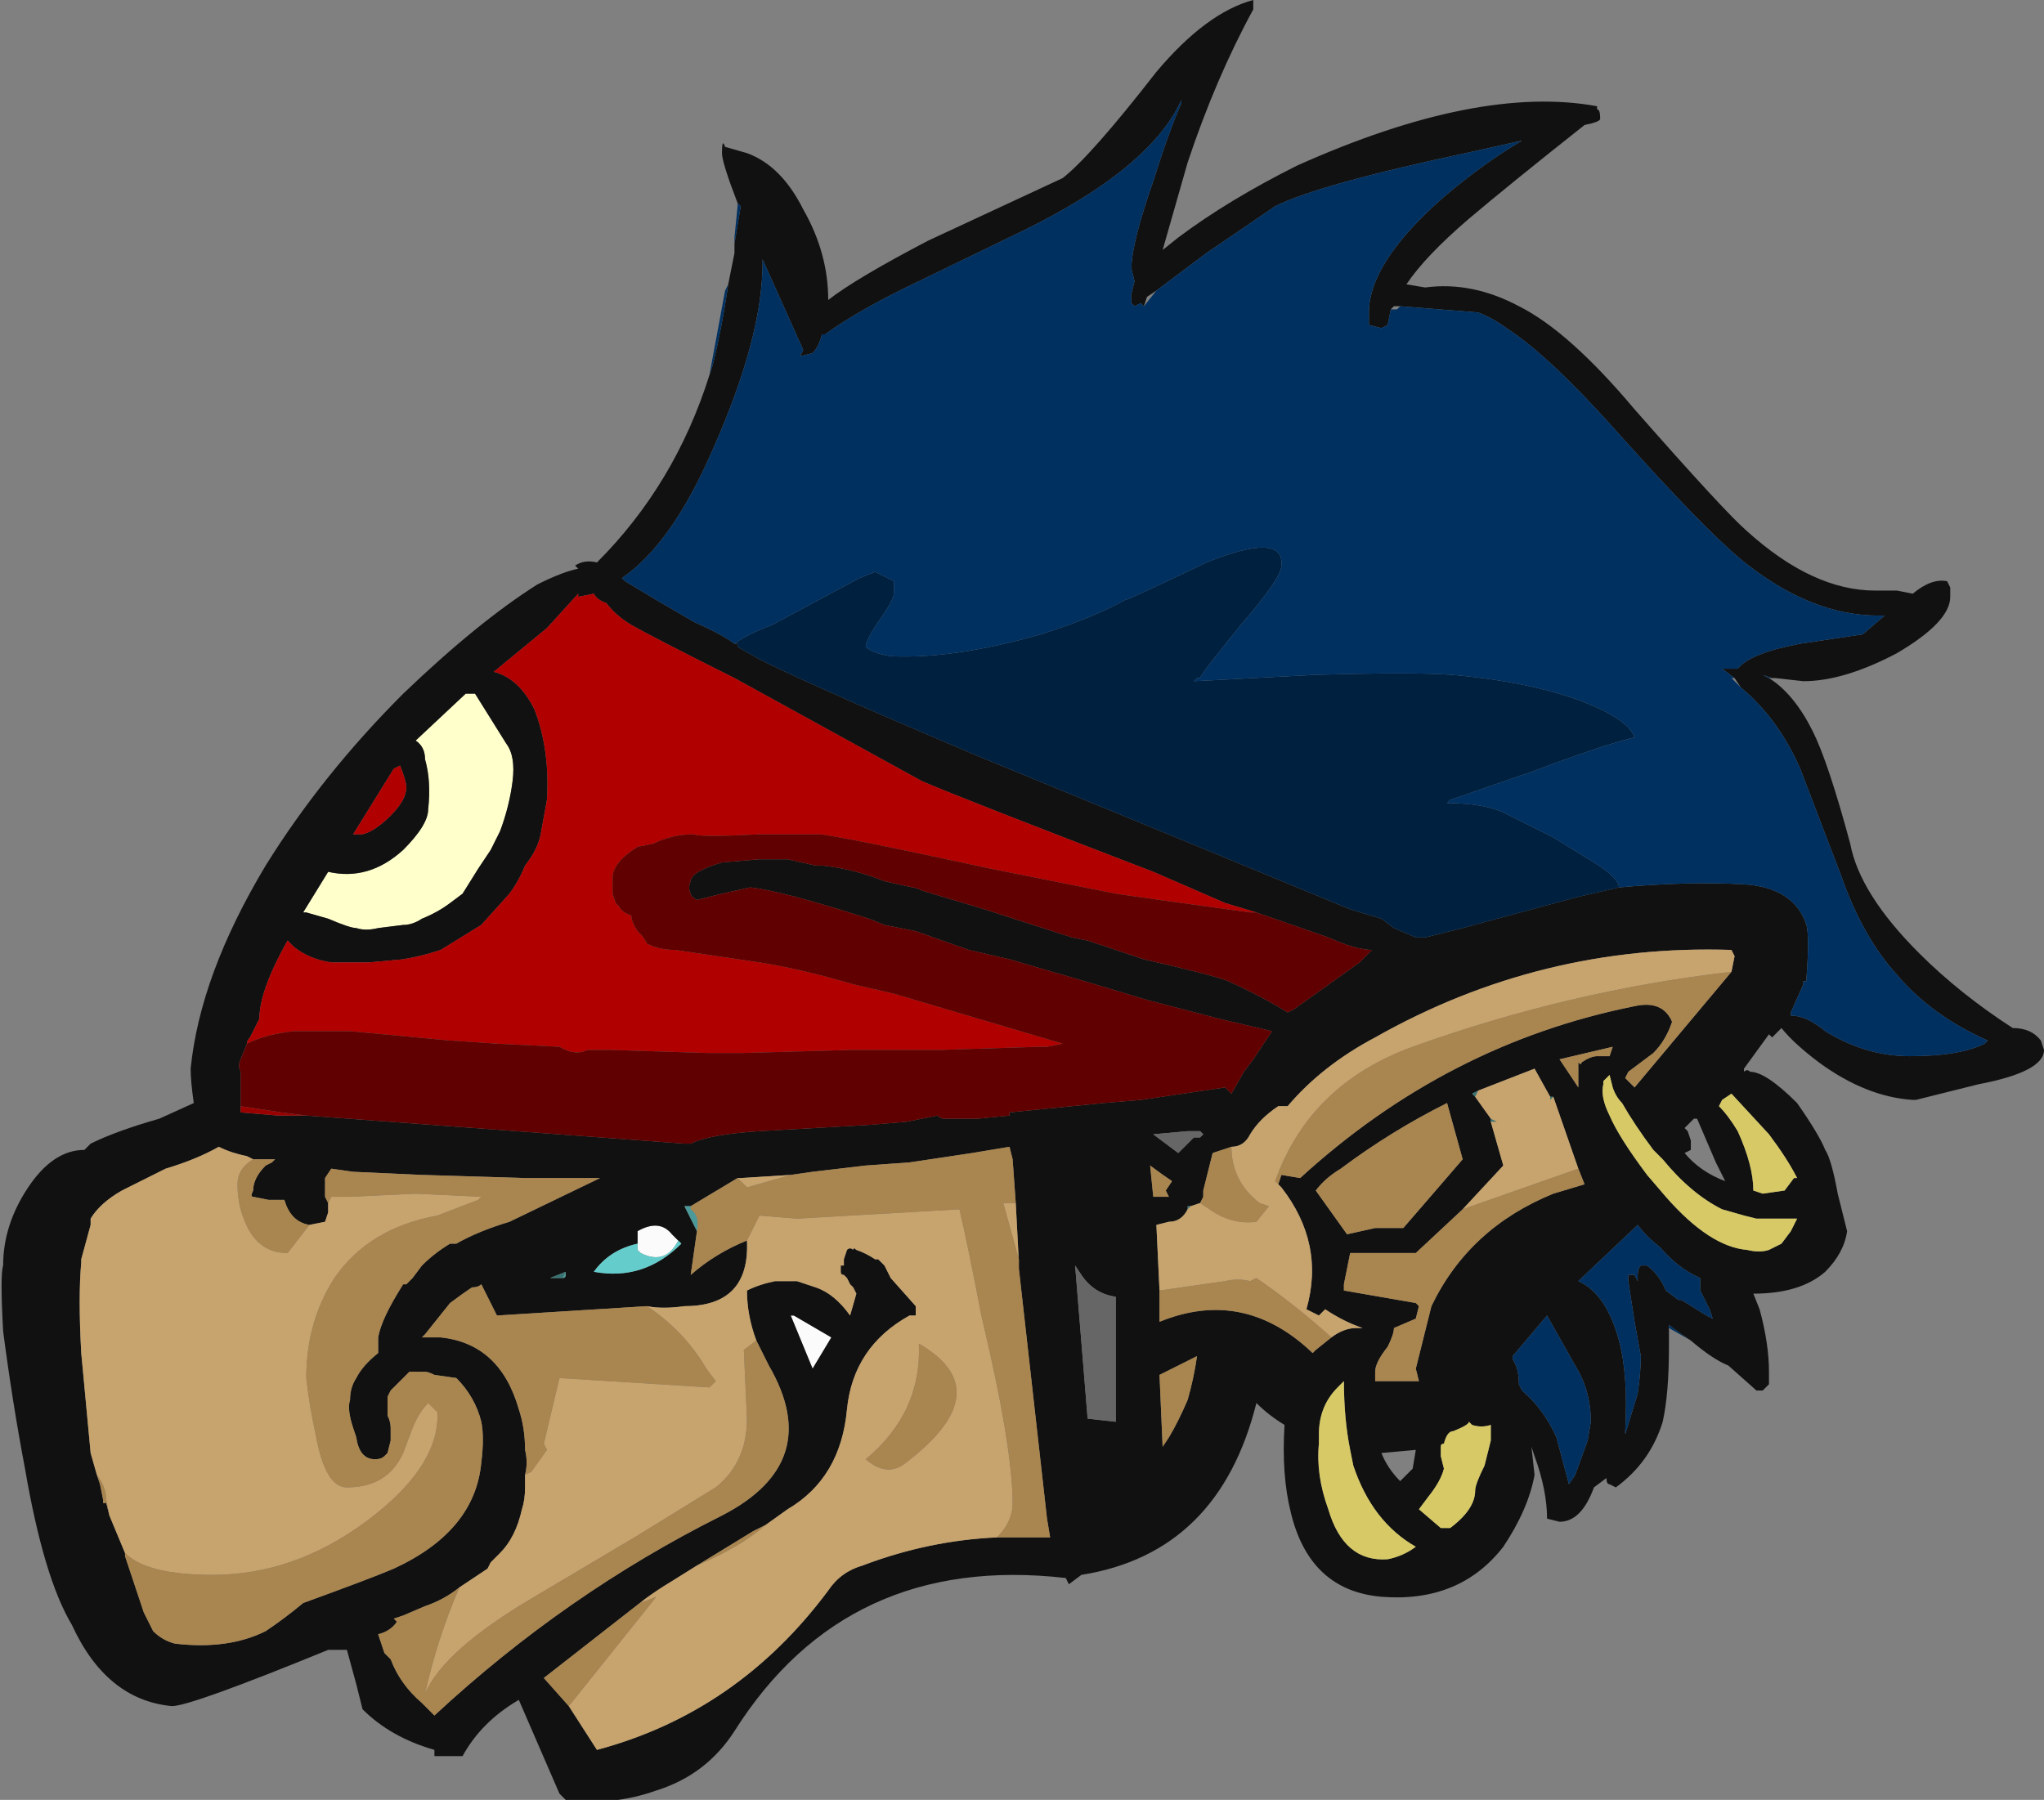 <?xml version="1.0" encoding="UTF-8" standalone="no"?>
<svg xmlns:ffdec="https://www.free-decompiler.com/flash" xmlns:xlink="http://www.w3.org/1999/xlink" ffdec:objectType="shape" height="28.8px" width="32.7px" xmlns="http://www.w3.org/2000/svg">
  <rect width="100%" height="100%" fill="#808080" stroke="none"/>
  <g transform="matrix(1.0, 0.0, 0.0, 1.0, 3.65, 30.15)">
    <path d="M6.55 -10.25 L6.55 -10.45 Q6.9 -10.65 7.1 -10.4 L7.2 -10.3 Q7.0 -9.9 6.6 -10.1 L6.55 -10.15 6.55 -10.25 M9.0 -9.1 L9.05 -9.1 9.65 -8.75 9.35 -8.25 9.0 -9.1" fill="#fbfbfb" fill-rule="evenodd" stroke="none"/>
    <path d="M3.15 -18.0 Q3.15 -18.2 3.0 -18.3 L3.8 -19.05 3.95 -19.05 4.45 -18.25 Q4.6 -18.05 4.55 -17.65 4.5 -17.25 4.35 -16.85 L4.2 -16.55 4.0 -16.25 3.75 -15.85 3.55 -15.7 Q3.35 -15.55 3.1 -15.45 2.95 -15.35 2.8 -15.35 L2.4 -15.3 Q2.2 -15.25 2.05 -15.3 1.95 -15.3 1.6 -15.45 L1.25 -15.55 1.2 -15.55 1.6 -16.2 Q2.25 -16.05 2.8 -16.55 3.2 -16.95 3.2 -17.2 3.25 -17.65 3.15 -18.0" fill="#ffffcc" fill-rule="evenodd" stroke="none"/>
    <path d="M8.15 -26.9 Q7.9 -27.55 7.9 -27.7 7.9 -27.95 7.95 -27.8 L8.3 -27.7 Q8.85 -27.5 9.2 -26.8 9.6 -26.1 9.6 -25.35 10.05 -25.7 11.2 -26.3 L13.35 -27.3 Q13.8 -27.65 14.85 -29.0 15.65 -29.95 16.4 -30.15 L16.4 -30.0 Q15.8 -28.9 15.35 -27.55 L14.95 -26.15 15.2 -26.35 Q16.0 -26.95 17.1 -27.5 20.0 -28.8 21.9 -28.45 L21.9 -28.4 Q21.95 -28.4 21.95 -28.25 21.95 -28.2 21.7 -28.15 20.5 -27.2 19.85 -26.65 19.15 -26.05 18.85 -25.6 L19.15 -25.55 Q19.9 -25.65 20.65 -25.25 21.45 -24.85 22.5 -23.6 23.95 -21.95 24.3 -21.65 25.35 -20.7 26.35 -20.7 L26.7 -20.7 26.95 -20.65 Q27.25 -20.9 27.5 -20.85 L27.55 -20.75 27.55 -20.6 Q27.55 -20.2 26.7 -19.7 25.85 -19.25 25.2 -19.25 L24.75 -19.3 24.7 -19.3 24.55 -19.35 24.65 -19.3 Q25.05 -19.05 25.35 -18.45 25.6 -17.95 25.95 -16.65 26.1 -15.85 27.05 -14.9 27.7 -14.25 28.55 -13.7 28.85 -13.7 29.0 -13.5 L29.05 -13.35 Q29.05 -13.0 28.0 -12.8 L27.0 -12.55 26.95 -12.55 Q26.2 -12.6 25.45 -13.15 25.05 -13.45 24.85 -13.7 L24.7 -13.55 24.65 -13.6 24.25 -13.05 24.25 -13.0 Q24.3 -13.05 24.35 -13.0 24.6 -13.0 25.1 -12.5 25.45 -12.0 25.55 -11.75 25.65 -11.6 25.75 -11.05 L25.9 -10.45 Q25.85 -10.1 25.55 -9.8 25.15 -9.45 24.4 -9.45 L24.5 -9.2 Q24.65 -8.65 24.65 -8.2 24.65 -8.05 24.65 -8.0 L24.55 -7.9 24.45 -7.9 24.0 -8.3 Q23.75 -8.4 23.4 -8.7 L23.25 -8.8 23.05 -8.95 23.05 -8.9 23.05 -8.6 Q23.05 -7.85 22.95 -7.4 22.75 -6.75 22.2 -6.35 L22.1 -6.4 Q22.05 -6.4 22.05 -6.5 L21.85 -6.35 Q21.65 -5.8 21.3 -5.8 L21.1 -5.85 Q21.1 -6.3 20.9 -6.85 L20.85 -7.0 20.9 -6.55 Q20.8 -6.0 20.4 -5.4 19.7 -4.5 18.45 -4.6 17.3 -4.7 17.0 -5.95 16.85 -6.55 16.9 -7.35 16.65 -7.5 16.45 -7.7 15.85 -5.3 13.65 -4.95 L13.45 -4.8 13.4 -4.9 Q9.9 -5.3 8.1 -2.45 7.65 -1.75 6.85 -1.5 6.15 -1.25 5.4 -1.35 L5.3 -1.45 4.65 -2.95 Q4.05 -2.6 3.75 -2.05 L3.3 -2.05 3.3 -2.15 Q2.6 -2.35 2.15 -2.8 L2.05 -3.2 1.9 -3.75 1.6 -3.75 Q-0.6 -2.85 -0.9 -2.85 -1.95 -2.95 -2.5 -4.15 -2.95 -4.9 -3.25 -6.65 -3.45 -7.7 -3.6 -8.85 -3.65 -9.75 -3.6 -9.9 -3.6 -10.55 -3.2 -11.15 -2.8 -11.75 -2.3 -11.75 L-2.2 -11.85 Q-1.8 -12.05 -1.1 -12.25 L-0.55 -12.5 Q-0.6 -12.85 -0.6 -13.05 -0.45 -14.55 0.6 -16.3 1.5 -17.75 2.8 -19.05 4.0 -20.2 4.95 -20.8 5.35 -21.0 5.6 -21.05 L5.55 -21.1 Q5.7 -21.2 5.9 -21.15 7.15 -22.4 7.7 -24.15 L7.75 -24.3 Q7.9 -24.9 8.0 -25.6 L8.1 -26.1 8.1 -26.25 8.2 -26.85 8.15 -26.9 M14.65 -25.25 L14.6 -25.3 14.5 -25.25 14.45 -25.3 14.45 -25.45 14.5 -25.65 14.45 -25.85 Q14.45 -26.25 14.8 -27.25 15.05 -28.05 15.25 -28.5 L15.25 -28.55 Q14.75 -27.45 12.7 -26.45 L11.05 -25.65 Q10.1 -25.2 9.55 -24.8 L9.5 -24.8 Q9.45 -24.6 9.35 -24.5 L9.15 -24.45 9.2 -24.55 8.55 -26.0 8.55 -25.95 Q8.55 -24.75 7.75 -22.95 7.1 -21.45 6.3 -20.9 L6.35 -20.85 6.85 -20.55 7.45 -20.2 Q7.9 -20.0 8.1 -19.85 L8.15 -19.85 8.15 -19.8 8.5 -19.6 Q9.0 -19.35 9.8 -19.0 10.0 -18.9 12.0 -18.05 L15.65 -16.55 17.95 -15.6 18.45 -15.45 18.65 -15.3 19.0 -15.15 19.15 -15.15 19.75 -15.3 20.3 -15.45 21.6 -15.8 22.25 -15.95 Q23.35 -16.05 24.25 -16.0 25.05 -15.95 25.25 -15.35 25.3 -15.15 25.25 -14.5 L25.25 -14.45 25.2 -14.45 25.2 -14.4 25.0 -13.95 25.0 -13.9 Q25.25 -13.9 25.55 -13.65 26.2 -13.25 26.9 -13.25 27.7 -13.25 28.1 -13.45 L28.15 -13.5 Q27.25 -13.9 26.7 -14.55 26.15 -15.15 25.8 -16.15 L25.15 -17.85 Q24.8 -18.65 24.2 -19.15 L24.1 -19.3 23.9 -19.45 24.15 -19.45 Q24.35 -19.7 25.15 -19.85 L26.15 -20.0 26.5 -20.3 26.4 -20.3 Q25.3 -20.3 24.2 -21.2 23.6 -21.7 22.3 -23.15 21.15 -24.45 20.45 -24.9 20.25 -25.05 20.0 -25.15 L18.75 -25.25 18.65 -25.25 18.6 -25.2 18.55 -24.95 18.45 -24.9 18.25 -24.95 Q18.25 -25.0 18.25 -25.15 18.25 -25.95 19.45 -27.0 20.1 -27.55 20.7 -27.9 L19.8 -27.7 Q17.45 -27.2 16.75 -26.85 L15.65 -26.1 14.85 -25.5 14.7 -25.4 14.65 -25.25 14.65 -25.25 M16.45 -15.55 L15.95 -15.7 14.8 -16.2 Q11.8 -17.35 11.1 -17.65 L8.1 -19.3 Q6.8 -19.95 6.45 -20.15 6.2 -20.3 6.05 -20.5 5.9 -20.55 5.85 -20.65 L5.6 -20.6 5.6 -20.65 5.1 -20.1 4.25 -19.4 Q4.65 -19.3 4.9 -18.8 5.15 -18.15 5.1 -17.35 L5.0 -16.8 Q4.95 -16.55 4.75 -16.3 4.65 -16.05 4.5 -15.85 L4.05 -15.35 3.4 -14.95 Q3.1 -14.85 2.8 -14.8 L2.25 -14.75 1.65 -14.75 Q1.3 -14.8 1.05 -15.0 L0.95 -15.1 Q0.5 -14.3 0.5 -13.85 L0.35 -13.55 Q0.3 -13.5 0.3 -13.45 L0.2 -13.2 Q0.15 -13.1 0.2 -13.0 L0.2 -12.45 0.2 -12.35 0.8 -12.3 1.25 -12.3 7.3 -11.85 7.4 -11.85 Q7.7 -12.0 8.5 -12.05 L10.25 -12.15 10.85 -12.2 11.35 -12.3 Q11.4 -12.25 11.45 -12.25 L12.0 -12.25 12.5 -12.3 12.5 -12.35 14.0 -12.5 14.6 -12.55 15.95 -12.75 16.05 -12.65 16.25 -13.0 16.4 -13.2 16.7 -13.65 15.85 -13.85 14.7 -14.15 13.7 -14.45 12.5 -14.8 11.85 -14.95 11.0 -15.25 10.5 -15.35 10.25 -15.45 Q8.85 -15.9 8.35 -15.95 L7.9 -15.85 7.5 -15.75 Q7.4 -15.8 7.4 -15.85 7.35 -15.95 7.4 -16.05 7.4 -16.2 7.9 -16.35 L8.5 -16.4 8.95 -16.4 9.4 -16.3 9.5 -16.3 Q10.0 -16.25 10.5 -16.05 L10.95 -15.95 Q11.0 -15.95 11.1 -15.9 L12.1 -15.6 13.5 -15.15 13.75 -15.1 14.65 -14.8 Q15.75 -14.55 16.0 -14.45 16.55 -14.2 16.95 -13.95 L17.05 -14.0 18.1 -14.75 18.3 -14.95 Q18.05 -14.95 17.6 -15.15 L16.45 -15.55 M3.15 -18.0 Q3.25 -17.65 3.2 -17.2 3.2 -16.95 2.8 -16.55 2.25 -16.05 1.6 -16.2 L1.2 -15.55 1.25 -15.55 1.6 -15.45 Q1.95 -15.3 2.05 -15.3 2.2 -15.25 2.4 -15.3 L2.8 -15.35 Q2.95 -15.35 3.1 -15.45 3.35 -15.55 3.55 -15.7 L3.75 -15.85 4.0 -16.25 4.2 -16.55 4.35 -16.85 Q4.5 -17.25 4.55 -17.65 4.6 -18.05 4.45 -18.25 L3.95 -19.05 3.8 -19.05 3.0 -18.3 Q3.15 -18.2 3.15 -18.0 M2.65 -17.85 L2.0 -16.8 2.15 -16.8 Q2.35 -16.85 2.6 -17.1 2.85 -17.35 2.85 -17.55 2.85 -17.65 2.75 -17.9 L2.65 -17.85 M12.6 -10.9 L12.55 -11.6 12.5 -11.8 11.9 -11.7 10.9 -11.55 10.2 -11.5 9.35 -11.4 9.0 -11.35 8.2 -11.3 8.15 -11.3 7.4 -10.85 7.3 -10.85 7.5 -10.45 7.4 -9.75 Q7.8 -10.1 8.3 -10.3 8.35 -9.25 7.3 -9.25 6.95 -9.2 6.7 -9.25 L4.3 -9.1 4.05 -9.6 Q4.0 -9.55 3.9 -9.55 3.75 -9.45 3.55 -9.3 L3.15 -8.8 3.1 -8.75 3.4 -8.75 Q4.35 -8.65 4.65 -7.6 4.75 -7.3 4.75 -6.95 4.8 -6.75 4.75 -6.55 L4.75 -6.35 Q4.75 -6.15 4.7 -6.0 4.6 -5.55 4.35 -5.3 L4.2 -5.15 4.15 -5.05 3.7 -4.75 Q3.45 -4.55 3.15 -4.45 L2.8 -4.3 2.65 -4.25 2.7 -4.2 Q2.6 -4.05 2.4 -4.0 L2.5 -3.7 2.6 -3.6 Q2.75 -3.2 3.1 -2.9 L3.3 -2.7 Q5.4 -4.65 7.9 -5.9 9.55 -6.75 8.65 -8.3 L8.45 -8.7 Q8.3 -9.1 8.3 -9.5 8.5 -9.6 8.75 -9.65 L9.1 -9.65 Q9.25 -9.6 9.4 -9.55 9.7 -9.45 9.95 -9.1 L10.05 -9.45 10.0 -9.55 9.95 -9.6 9.9 -9.7 9.85 -9.75 Q9.8 -9.75 9.8 -9.8 L9.8 -9.9 9.85 -9.9 9.85 -10.0 9.9 -10.15 Q9.95 -10.2 10.0 -10.15 10.0 -10.2 10.05 -10.15 10.2 -10.1 10.35 -10.0 L10.4 -10.0 10.5 -9.9 10.6 -9.7 11.0 -9.25 11.0 -9.1 10.9 -9.1 Q10.0 -8.6 9.9 -7.6 9.8 -6.5 8.95 -6.0 L8.6 -5.75 8.4 -5.65 7.5 -5.1 7.1 -4.85 Q6.85 -4.7 6.65 -4.55 L5.05 -3.3 5.45 -2.85 5.9 -2.15 Q8.15 -2.75 9.6 -4.7 9.8 -5.0 10.15 -5.1 11.2 -5.5 12.3 -5.55 L13.15 -5.55 13.1 -5.85 12.65 -9.85 12.65 -9.95 12.6 -10.9 M6.55 -10.25 Q6.1 -10.15 5.85 -9.8 6.65 -9.65 7.25 -10.25 L7.2 -10.3 7.1 -10.4 Q6.9 -10.65 6.55 -10.45 L6.55 -10.25 M9.0 -9.1 L9.35 -8.25 9.65 -8.75 9.05 -9.1 9.0 -9.1 M-1.65 -5.3 L-1.65 -5.25 -1.35 -4.35 -1.2 -4.05 Q-1.05 -3.9 -0.85 -3.85 0.0 -3.75 0.6 -4.05 0.9 -4.25 1.2 -4.5 2.3 -4.9 2.65 -5.05 3.95 -5.65 4.05 -6.75 4.1 -7.15 4.05 -7.4 3.95 -7.8 3.65 -8.1 L3.3 -8.15 Q3.2 -8.2 3.15 -8.2 L2.9 -8.2 Q2.8 -8.1 2.65 -7.95 L2.6 -7.9 2.55 -7.8 2.55 -7.5 Q2.6 -7.4 2.6 -7.3 L2.6 -7.1 2.55 -6.9 2.5 -6.85 Q2.45 -6.8 2.35 -6.8 2.1 -6.8 2.05 -7.15 L2.0 -7.3 Q1.9 -7.6 1.95 -7.75 1.95 -7.95 2.05 -8.1 2.15 -8.3 2.4 -8.5 L2.4 -8.75 Q2.45 -9.05 2.8 -9.6 L2.85 -9.6 2.95 -9.7 3.1 -9.9 Q3.3 -10.1 3.55 -10.25 L3.65 -10.25 Q4.0 -10.45 4.5 -10.6 L5.95 -11.3 4.75 -11.3 3.1 -11.35 2.0 -11.4 1.65 -11.45 1.55 -11.3 1.55 -11.0 1.6 -10.9 1.6 -10.75 1.55 -10.6 1.3 -10.55 Q1.0 -10.6 0.9 -10.95 L0.65 -10.95 0.4 -11.0 Q0.35 -11.0 0.4 -11.1 0.4 -11.3 0.6 -11.5 L0.7 -11.55 0.75 -11.6 0.4 -11.6 0.3 -11.65 Q0.05 -11.7 -0.15 -11.8 -0.5 -11.6 -1.0 -11.45 L-1.7 -11.1 Q-2.05 -10.9 -2.2 -10.65 L-2.2 -10.55 -2.35 -10.0 -2.35 -9.95 Q-2.4 -9.4 -2.35 -8.5 L-2.2 -6.9 -2.1 -6.55 -2.05 -6.4 -2.0 -6.15 -2.0 -6.1 -1.95 -6.1 -1.9 -5.9 -1.65 -5.3 M5.35 -9.7 Q5.4 -9.7 5.4 -9.75 L5.4 -9.8 5.15 -9.7 5.35 -9.7 M16.8 -11.2 L16.85 -11.35 17.15 -11.3 Q19.5 -13.45 22.5 -14.05 22.95 -14.15 23.1 -13.8 23.0 -13.5 22.8 -13.3 L22.4 -13.0 22.35 -12.9 22.5 -12.75 24.05 -14.6 24.1 -14.85 24.05 -14.95 Q21.0 -15.05 18.35 -13.55 17.5 -13.1 16.95 -12.45 L16.8 -12.45 Q16.5 -12.25 16.35 -12.0 16.25 -11.8 16.05 -11.8 L15.75 -11.7 15.6 -11.1 15.6 -11.0 15.55 -10.9 15.4 -10.85 15.35 -10.85 15.35 -10.8 Q15.25 -10.6 15.05 -10.6 L14.85 -10.55 14.9 -9.5 14.9 -9.0 Q16.25 -9.55 17.35 -8.5 L17.4 -8.55 17.65 -8.75 Q17.85 -8.9 18.05 -8.9 L18.15 -8.9 Q17.85 -9.0 17.55 -9.2 L17.45 -9.1 17.25 -9.2 Q17.55 -10.25 16.85 -11.15 L16.8 -11.2 M22.1 -13.25 L22.15 -13.4 21.3 -13.2 21.6 -12.75 21.6 -13.15 Q21.65 -13.1 21.65 -13.15 21.8 -13.25 21.9 -13.25 L22.1 -13.25 M22.1 -12.95 L22.0 -12.85 22.0 -12.8 Q21.95 -12.6 22.1 -12.3 22.25 -11.95 22.7 -11.35 L23.0 -11.0 Q23.7 -10.2 24.3 -10.15 24.5 -10.1 24.65 -10.15 24.75 -10.2 24.85 -10.25 L25.0 -10.45 Q25.05 -10.55 25.1 -10.65 L24.45 -10.65 24.25 -10.7 23.9 -10.8 Q23.4 -11.05 22.95 -11.6 L22.8 -11.75 Q22.5 -12.15 22.3 -12.5 22.2 -12.6 22.15 -12.75 L22.1 -12.95 M21.15 -12.6 L20.9 -13.05 20.0 -12.7 19.9 -12.65 19.95 -12.6 20.2 -12.25 20.2 -12.2 20.4 -11.5 19.75 -10.8 19.0 -10.1 17.95 -10.1 17.85 -9.6 17.85 -9.5 19.0 -9.3 19.05 -9.25 19.0 -9.05 18.65 -8.9 Q18.65 -8.8 18.55 -8.6 18.35 -8.35 18.35 -8.2 L18.35 -8.05 19.05 -8.05 19.0 -8.25 19.25 -9.25 Q19.85 -10.5 21.2 -11.05 L21.7 -11.2 21.6 -11.45 21.2 -12.6 21.15 -12.6 M23.1 -11.95 L23.1 -11.95 M17.8 -11.45 Q17.55 -11.3 17.4 -11.1 L17.9 -10.4 18.35 -10.5 18.8 -10.5 19.75 -11.6 19.5 -12.5 Q18.6 -12.05 17.8 -11.45 M17.45 -7.2 L17.45 -7.05 Q17.4 -6.55 17.6 -6.0 17.85 -5.15 18.55 -5.2 18.8 -5.25 19.0 -5.4 18.3 -5.8 18.0 -6.7 L17.95 -6.95 Q17.85 -7.45 17.85 -8.05 L17.85 -8.05 17.75 -7.95 Q17.45 -7.65 17.45 -7.2 M20.2 -7.35 Q20.05 -7.3 19.9 -7.35 L19.85 -7.4 Q19.85 -7.35 19.6 -7.25 19.5 -7.25 19.45 -7.05 19.4 -7.05 19.4 -7.0 L19.4 -6.85 19.45 -6.65 Q19.4 -6.45 19.2 -6.2 L19.05 -6.0 19.4 -5.7 19.55 -5.7 Q19.95 -6.0 19.95 -6.3 19.95 -6.4 20.1 -6.7 L20.2 -7.1 20.2 -7.35 M22.6 -9.9 L22.7 -9.9 Q22.9 -9.75 23.0 -9.5 L23.2 -9.35 23.25 -9.35 23.65 -9.1 23.75 -9.05 23.7 -9.2 23.55 -9.5 23.55 -9.7 Q23.2 -9.85 22.9 -10.2 22.7 -10.35 22.55 -10.55 L21.6 -9.65 Q22.05 -9.45 22.25 -8.7 22.4 -8.15 22.35 -7.25 L22.35 -7.2 22.55 -7.85 Q22.6 -8.2 22.6 -8.45 L22.5 -9.0 22.4 -9.65 22.4 -9.75 22.5 -9.75 22.55 -9.65 22.55 -9.75 Q22.55 -9.85 22.6 -9.9 M21.1 -9.1 L20.55 -8.45 20.55 -8.4 Q20.65 -8.25 20.65 -8.0 L20.7 -7.9 Q21.05 -7.6 21.25 -7.15 L21.45 -6.4 21.55 -6.55 21.75 -7.1 21.8 -7.4 Q21.8 -7.9 21.55 -8.3 L21.1 -9.1 M15.55 -12.05 L15.35 -12.05 14.8 -12.0 15.2 -11.7 15.45 -11.95 15.55 -11.95 15.6 -12.0 15.55 -12.05 M15.0 -11.1 L15.1 -11.25 Q14.95 -11.35 14.75 -11.5 L14.8 -11.0 15.05 -11.0 15.0 -11.1 M13.55 -9.9 L13.75 -7.45 14.2 -7.4 14.2 -9.4 Q13.85 -9.45 13.65 -9.75 L13.55 -9.9 M15.35 -7.75 Q15.45 -8.1 15.5 -8.45 L14.9 -8.15 14.95 -7.0 15.05 -7.15 Q15.2 -7.4 15.35 -7.75 M19.0 -6.95 L18.45 -6.9 Q18.55 -6.65 18.75 -6.45 L18.95 -6.65 19.0 -6.95 M23.9 -12.55 L23.85 -12.45 Q24.0 -12.3 24.15 -12.05 24.4 -11.5 24.4 -11.1 L24.55 -11.05 24.9 -11.1 25.05 -11.3 25.1 -11.3 Q24.95 -11.6 24.65 -12.0 L24.05 -12.65 23.9 -12.55 M23.35 -12.05 L23.4 -11.9 23.4 -11.75 23.3 -11.7 Q23.55 -11.4 23.95 -11.25 L23.8 -11.55 23.5 -12.25 23.45 -12.25 23.3 -12.1 23.35 -12.05" fill="#111111" fill-rule="evenodd" stroke="none"/>
    <path d="M0.2 -12.45 L0.85 -12.35 1.25 -12.3 0.8 -12.3 0.2 -12.35 0.2 -12.45" fill="#990000" fill-rule="evenodd" stroke="none"/>
    <path d="M7.4 -10.85 L7.4 -10.8 Q7.55 -10.7 7.5 -10.45 L7.3 -10.85 7.4 -10.85 M5.35 -9.7 L5.4 -9.8 5.4 -9.75 Q5.4 -9.7 5.35 -9.7" fill="#4c9999" fill-rule="evenodd" stroke="none"/>
    <path d="M5.4 -9.8 L5.35 -9.7 5.15 -9.7 5.4 -9.8 M15.35 -10.8 L15.35 -10.85 15.4 -10.85 15.35 -10.8 M21.2 -12.6 L21.15 -12.55 21.15 -12.6 21.2 -12.6 M20.0 -12.7 L19.95 -12.6 19.9 -12.65 20.0 -12.7 M20.2 -12.25 L20.3 -12.2 20.2 -12.2 20.2 -12.25" fill="#397373" fill-rule="evenodd" stroke="none"/>
    <path d="M7.2 -10.3 L7.25 -10.25 Q6.65 -9.65 5.85 -9.8 6.1 -10.15 6.55 -10.25 L6.55 -10.15 6.6 -10.1 Q7.0 -9.9 7.2 -10.3" fill="#65cccc" fill-rule="evenodd" stroke="none"/>
    <path d="M22.1 -12.95 L22.15 -12.75 Q22.2 -12.6 22.3 -12.5 22.5 -12.15 22.8 -11.75 L22.95 -11.6 Q23.4 -11.05 23.9 -10.8 L24.25 -10.7 24.45 -10.65 25.1 -10.65 Q25.05 -10.55 25.0 -10.45 L24.85 -10.25 Q24.75 -10.2 24.65 -10.15 24.5 -10.1 24.3 -10.15 23.7 -10.2 23.0 -11.0 L22.7 -11.35 Q22.25 -11.95 22.1 -12.3 21.95 -12.6 22.0 -12.8 L22.0 -12.85 22.1 -12.95 M20.2 -7.35 L20.2 -7.1 20.1 -6.7 Q19.95 -6.4 19.95 -6.3 19.95 -6.0 19.55 -5.7 L19.4 -5.7 19.05 -6.0 19.2 -6.2 Q19.4 -6.45 19.45 -6.65 L19.4 -6.85 19.4 -7.0 Q19.4 -7.05 19.45 -7.05 19.5 -7.25 19.6 -7.25 19.85 -7.35 19.85 -7.4 L19.9 -7.35 Q20.05 -7.3 20.2 -7.35 M17.45 -7.2 Q17.45 -7.65 17.75 -7.95 L17.85 -8.05 17.85 -8.05 Q17.85 -7.45 17.95 -6.95 L18.0 -6.7 Q18.3 -5.8 19.0 -5.4 18.8 -5.25 18.55 -5.2 17.85 -5.15 17.6 -6.0 17.4 -6.55 17.45 -7.05 L17.45 -7.2 M23.9 -12.55 L24.05 -12.65 24.65 -12.0 Q24.95 -11.6 25.1 -11.3 L25.05 -11.3 24.9 -11.1 24.55 -11.05 24.4 -11.1 Q24.4 -11.5 24.15 -12.05 24.0 -12.3 23.85 -12.45 L23.9 -12.55" fill="#d6c966" fill-rule="evenodd" stroke="none"/>
    <path d="M15.55 -12.05 L15.6 -12.0 15.55 -11.95 15.45 -11.95 15.2 -11.7 14.8 -12.0 15.35 -12.05 15.55 -12.05 M13.55 -9.9 L13.65 -9.75 Q13.85 -9.45 14.2 -9.4 L14.2 -7.4 13.75 -7.45 13.55 -9.9" fill="#666666" fill-rule="evenodd" stroke="none"/>
    <path d="M9.0 -11.35 L8.3 -11.15 8.15 -11.3 8.2 -11.3 9.0 -11.35 M8.3 -10.3 L8.5 -10.7 9.1 -10.65 11.7 -10.8 Q11.85 -10.15 12.05 -9.1 12.55 -7.0 12.55 -6.1 12.55 -5.8 12.3 -5.55 11.2 -5.5 10.15 -5.1 9.8 -5.0 9.6 -4.7 8.15 -2.75 5.9 -2.15 L5.45 -2.85 6.85 -4.6 6.6 -4.5 6.65 -4.55 Q6.85 -4.7 7.1 -4.85 L7.5 -5.1 Q8.2 -5.4 8.6 -5.75 L8.95 -6.0 Q9.8 -6.5 9.9 -7.6 10.0 -8.6 10.9 -9.1 L11.0 -9.1 11.0 -9.25 10.6 -9.7 10.5 -9.9 10.4 -10.0 10.35 -10.0 Q10.2 -10.1 10.05 -10.15 10.0 -10.2 10.0 -10.15 9.95 -10.2 9.9 -10.15 L9.85 -10.0 9.85 -9.9 9.8 -9.9 9.8 -9.8 Q9.8 -9.75 9.85 -9.75 L9.9 -9.7 9.95 -9.6 10.0 -9.55 10.05 -9.45 9.95 -9.1 Q9.7 -9.45 9.4 -9.55 9.25 -9.6 9.1 -9.65 L8.75 -9.65 Q8.5 -9.6 8.3 -9.5 8.3 -9.1 8.45 -8.7 L8.25 -8.55 8.3 -7.45 Q8.3 -6.75 7.8 -6.35 L6.5 -5.55 4.9 -4.6 Q3.45 -3.75 3.15 -3.05 3.35 -3.95 3.7 -4.75 L4.15 -5.05 4.2 -5.15 4.35 -5.3 Q4.6 -5.55 4.7 -6.0 4.75 -6.15 4.75 -6.35 L4.75 -6.55 4.85 -6.6 5.1 -6.95 5.05 -7.05 5.3 -8.1 7.7 -7.95 7.8 -8.05 7.65 -8.25 Q7.3 -8.85 6.7 -9.25 6.95 -9.2 7.3 -9.25 8.35 -9.25 8.3 -10.3 M12.65 -9.95 L12.65 -10.0 12.4 -10.9 12.6 -10.9 12.65 -9.95 M1.6 -10.9 L1.65 -11.0 1.95 -11.0 3.0 -11.05 4.05 -11.0 4.0 -10.95 3.35 -10.7 Q2.25 -10.5 1.7 -9.7 1.25 -9.0 1.25 -8.1 1.3 -7.65 1.4 -7.2 1.55 -6.35 1.9 -6.35 2.55 -6.35 2.8 -6.9 L2.95 -7.3 Q3.05 -7.55 3.2 -7.7 L3.35 -7.55 3.35 -7.5 Q3.35 -6.65 2.2 -5.8 1.05 -4.95 -0.25 -4.95 -1.3 -4.95 -1.65 -5.3 L-1.9 -5.9 -1.95 -6.15 Q-1.95 -6.35 -2.1 -6.55 L-2.2 -6.9 -2.35 -8.5 Q-2.4 -9.4 -2.35 -9.95 L-2.35 -10.0 -2.2 -10.55 -2.2 -10.65 Q-2.05 -10.9 -1.7 -11.1 L-1.0 -11.45 Q-0.5 -11.6 -0.15 -11.8 0.05 -11.7 0.3 -11.65 L0.4 -11.6 Q0.15 -11.45 0.15 -11.2 0.15 -10.9 0.25 -10.65 0.45 -10.1 0.95 -10.1 L1.3 -10.55 1.55 -10.6 1.6 -10.75 1.6 -10.9 M10.2 -6.8 Q10.55 -6.5 10.85 -6.75 12.35 -7.9 11.05 -8.65 11.1 -7.55 10.2 -6.8 M16.8 -11.2 L16.85 -11.15 Q17.55 -10.25 17.25 -9.2 L17.45 -9.1 17.55 -9.2 Q17.85 -9.0 18.15 -8.9 L18.05 -8.9 Q17.85 -8.9 17.65 -8.75 17.1 -9.25 16.45 -9.7 L16.35 -9.65 Q16.15 -9.7 15.95 -9.65 L14.9 -9.5 14.85 -10.55 15.05 -10.6 Q15.25 -10.6 15.35 -10.8 L15.4 -10.85 15.55 -10.9 15.7 -10.8 Q16.05 -10.55 16.45 -10.6 L16.65 -10.85 16.5 -10.9 Q16.05 -11.25 16.05 -11.8 16.25 -11.8 16.35 -12.0 16.5 -12.25 16.8 -12.45 L16.95 -12.45 Q17.5 -13.1 18.35 -13.55 21.0 -15.05 24.05 -14.95 L24.1 -14.85 24.05 -14.6 Q21.45 -14.3 18.95 -13.4 17.3 -12.8 16.75 -11.25 L16.8 -11.2 M21.15 -12.6 L21.15 -12.55 21.2 -12.6 21.6 -11.45 19.75 -10.8 20.4 -11.5 20.2 -12.2 20.3 -12.2 20.2 -12.25 19.95 -12.6 20.0 -12.7 20.9 -13.05 21.15 -12.6" fill="#c7a36d" fill-rule="evenodd" stroke="none"/>
    <path d="M9.0 -11.35 L9.35 -11.4 10.2 -11.5 10.9 -11.55 11.9 -11.7 12.5 -11.8 12.55 -11.6 12.6 -10.9 12.4 -10.9 12.65 -10.0 12.65 -9.95 12.65 -9.85 13.1 -5.85 13.15 -5.55 12.3 -5.55 Q12.55 -5.8 12.55 -6.1 12.55 -7.0 12.05 -9.1 11.85 -10.15 11.7 -10.8 L9.1 -10.65 8.5 -10.7 8.3 -10.3 Q7.8 -10.1 7.4 -9.75 L7.5 -10.45 Q7.55 -10.7 7.4 -10.8 L7.4 -10.85 8.15 -11.3 8.3 -11.15 9.0 -11.35 M6.7 -9.25 Q7.3 -8.85 7.65 -8.25 L7.8 -8.05 7.7 -7.95 5.3 -8.1 5.05 -7.05 5.1 -6.95 4.85 -6.6 4.75 -6.55 Q4.8 -6.75 4.75 -6.95 4.75 -7.3 4.65 -7.6 4.35 -8.65 3.4 -8.75 L3.1 -8.75 3.15 -8.8 3.55 -9.3 Q3.75 -9.45 3.9 -9.55 4.0 -9.55 4.05 -9.6 L4.3 -9.1 6.7 -9.25 M3.7 -4.75 Q3.35 -3.95 3.15 -3.05 3.45 -3.75 4.9 -4.6 L6.5 -5.55 7.8 -6.35 Q8.3 -6.75 8.3 -7.45 L8.25 -8.55 8.45 -8.7 8.65 -8.3 Q9.55 -6.75 7.9 -5.9 5.4 -4.65 3.3 -2.7 L3.1 -2.9 Q2.75 -3.2 2.6 -3.6 L2.5 -3.7 2.4 -4.0 Q2.6 -4.05 2.7 -4.2 L2.65 -4.25 2.8 -4.3 3.15 -4.45 Q3.45 -4.55 3.7 -4.75 M8.6 -5.75 Q8.2 -5.4 7.5 -5.1 L8.4 -5.65 8.6 -5.75 M6.65 -4.55 L6.6 -4.5 6.85 -4.6 5.45 -2.85 5.05 -3.3 6.65 -4.55 M1.6 -10.9 L1.55 -11.0 1.55 -11.3 1.65 -11.45 2.0 -11.4 3.1 -11.35 4.75 -11.3 5.95 -11.3 4.5 -10.6 Q4.0 -10.45 3.65 -10.25 L3.55 -10.25 Q3.3 -10.1 3.1 -9.9 L2.95 -9.7 2.85 -9.6 2.8 -9.6 Q2.45 -9.05 2.4 -8.75 L2.4 -8.5 Q2.15 -8.3 2.05 -8.1 1.95 -7.95 1.95 -7.75 1.9 -7.6 2.0 -7.3 L2.05 -7.15 Q2.1 -6.8 2.35 -6.8 2.45 -6.8 2.5 -6.85 L2.55 -6.9 2.6 -7.1 2.6 -7.3 Q2.6 -7.4 2.55 -7.5 L2.55 -7.8 2.6 -7.9 2.65 -7.95 Q2.8 -8.1 2.9 -8.2 L3.15 -8.2 Q3.2 -8.2 3.3 -8.15 L3.65 -8.1 Q3.95 -7.8 4.05 -7.4 4.1 -7.15 4.05 -6.75 3.95 -5.65 2.65 -5.05 2.3 -4.9 1.2 -4.5 0.9 -4.25 0.6 -4.05 0.0 -3.75 -0.85 -3.85 -1.05 -3.9 -1.2 -4.05 L-1.35 -4.35 -1.65 -5.25 -1.65 -5.3 Q-1.3 -4.95 -0.25 -4.95 1.05 -4.95 2.2 -5.8 3.35 -6.65 3.35 -7.5 L3.35 -7.55 3.2 -7.7 Q3.05 -7.55 2.95 -7.3 L2.8 -6.9 Q2.55 -6.35 1.9 -6.35 1.55 -6.35 1.4 -7.2 1.3 -7.65 1.25 -8.1 1.25 -9.0 1.7 -9.7 2.25 -10.5 3.35 -10.7 L4.0 -10.95 4.05 -11.0 3.0 -11.05 1.95 -11.0 1.65 -11.0 1.6 -10.9 M-1.9 -5.9 L-1.95 -6.1 -2.0 -6.1 -2.0 -6.15 -2.05 -6.4 -2.1 -6.55 Q-1.95 -6.35 -1.95 -6.15 L-1.9 -5.9 M0.4 -11.6 L0.75 -11.6 0.7 -11.55 0.6 -11.5 Q0.4 -11.3 0.4 -11.1 0.35 -11.0 0.4 -11.0 L0.65 -10.95 0.9 -10.95 Q1.0 -10.6 1.3 -10.55 L0.95 -10.1 Q0.45 -10.1 0.25 -10.65 0.15 -10.9 0.15 -11.2 0.15 -11.45 0.4 -11.6 M10.2 -6.8 Q11.1 -7.55 11.05 -8.65 12.35 -7.9 10.85 -6.75 10.55 -6.5 10.2 -6.8 M24.05 -14.6 L22.5 -12.75 22.35 -12.9 22.4 -13.0 22.8 -13.3 Q23.0 -13.5 23.1 -13.8 22.95 -14.15 22.5 -14.05 19.5 -13.45 17.15 -11.3 L16.85 -11.35 16.8 -11.2 16.75 -11.25 Q17.3 -12.8 18.95 -13.4 21.45 -14.3 24.05 -14.6 M17.65 -8.75 L17.4 -8.55 17.35 -8.5 Q16.25 -9.55 14.9 -9.0 L14.9 -9.5 15.95 -9.65 Q16.15 -9.7 16.35 -9.65 L16.45 -9.7 Q17.1 -9.25 17.65 -8.75 M15.55 -10.9 L15.6 -11.0 15.6 -11.1 15.75 -11.7 16.05 -11.8 Q16.05 -11.25 16.5 -10.9 L16.65 -10.85 16.45 -10.6 Q16.05 -10.55 15.7 -10.8 L15.55 -10.9 M22.1 -13.25 L21.9 -13.25 Q21.8 -13.25 21.65 -13.15 21.65 -13.1 21.6 -13.15 L21.6 -12.75 21.3 -13.2 22.15 -13.4 22.1 -13.25 M19.75 -10.8 L21.6 -11.45 21.7 -11.2 21.2 -11.05 Q19.85 -10.5 19.25 -9.25 L19.0 -8.25 19.05 -8.05 18.35 -8.05 18.35 -8.2 Q18.35 -8.35 18.55 -8.6 18.65 -8.8 18.65 -8.9 L19.0 -9.05 19.05 -9.25 19.0 -9.3 17.85 -9.5 17.85 -9.6 17.95 -10.1 19.0 -10.1 19.75 -10.8 M17.8 -11.45 Q18.6 -12.05 19.5 -12.5 L19.75 -11.6 18.8 -10.5 18.35 -10.5 17.9 -10.4 17.4 -11.1 Q17.55 -11.3 17.8 -11.45 M15.0 -11.1 L15.05 -11.0 14.8 -11.0 14.75 -11.5 Q14.95 -11.35 15.1 -11.25 L15.0 -11.1 M15.35 -7.75 Q15.2 -7.4 15.05 -7.15 L14.95 -7.0 14.9 -8.15 15.5 -8.45 Q15.45 -8.1 15.35 -7.75" fill="#a9854f" fill-rule="evenodd" stroke="none"/>
    <path d="M16.45 -15.55 L16.35 -15.55 14.9 -15.75 14.2 -15.85 12.2 -16.25 Q9.65 -16.8 9.45 -16.8 L8.5 -16.8 Q7.55 -16.75 7.45 -16.8 7.1 -16.8 6.8 -16.65 L6.55 -16.6 Q6.15 -16.35 6.15 -16.1 L6.15 -15.85 6.2 -15.7 6.25 -15.65 Q6.3 -15.55 6.45 -15.5 6.45 -15.4 6.55 -15.25 L6.6 -15.2 Q6.65 -15.15 6.7 -15.05 6.9 -14.95 7.15 -14.95 L8.5 -14.75 Q9.15 -14.65 10.0 -14.4 L10.65 -14.25 13.35 -13.45 13.1 -13.4 12.95 -13.4 11.4 -13.35 10.0 -13.35 8.2 -13.3 7.7 -13.3 6.1 -13.35 5.75 -13.35 Q5.55 -13.25 5.3 -13.4 L4.3 -13.45 3.55 -13.5 1.95 -13.65 1.05 -13.65 Q0.6 -13.6 0.3 -13.45 0.3 -13.5 0.35 -13.55 L0.5 -13.85 Q0.5 -14.3 0.95 -15.1 L1.05 -15.0 Q1.3 -14.8 1.65 -14.75 L2.25 -14.75 2.8 -14.8 Q3.1 -14.85 3.4 -14.95 L4.05 -15.35 4.5 -15.85 Q4.65 -16.05 4.75 -16.3 4.95 -16.55 5.0 -16.8 L5.1 -17.35 Q5.15 -18.15 4.9 -18.8 4.65 -19.3 4.25 -19.4 L5.1 -20.1 5.6 -20.65 5.6 -20.6 5.85 -20.65 Q5.9 -20.55 6.05 -20.5 6.2 -20.3 6.45 -20.15 6.8 -19.95 8.1 -19.3 L11.1 -17.65 Q11.8 -17.35 14.8 -16.2 L15.95 -15.7 16.45 -15.55 M2.65 -17.85 L2.75 -17.9 Q2.85 -17.65 2.85 -17.55 2.85 -17.35 2.6 -17.1 2.35 -16.85 2.15 -16.8 L2.0 -16.8 2.65 -17.85" fill="#b00000" fill-rule="evenodd" stroke="none"/>
    <path d="M0.3 -13.45 Q0.6 -13.6 1.05 -13.65 L1.95 -13.65 3.55 -13.5 4.3 -13.45 5.3 -13.4 Q5.55 -13.25 5.75 -13.35 L6.1 -13.35 7.7 -13.3 8.2 -13.3 10.0 -13.35 11.4 -13.35 12.95 -13.4 13.1 -13.4 13.35 -13.45 10.65 -14.25 10.0 -14.4 Q9.15 -14.65 8.5 -14.75 L7.15 -14.95 Q6.9 -14.95 6.7 -15.05 6.65 -15.15 6.6 -15.2 L6.55 -15.25 Q6.45 -15.4 6.45 -15.5 6.3 -15.55 6.25 -15.65 L6.2 -15.7 6.15 -15.85 6.15 -16.1 Q6.15 -16.35 6.55 -16.6 L6.8 -16.65 Q7.1 -16.8 7.45 -16.8 7.55 -16.75 8.5 -16.8 L9.45 -16.8 Q9.65 -16.8 12.2 -16.25 L14.2 -15.85 14.9 -15.75 16.35 -15.55 16.45 -15.55 17.6 -15.15 Q18.05 -14.95 18.3 -14.95 L18.1 -14.75 17.05 -14.0 16.95 -13.95 Q16.55 -14.2 16.0 -14.45 15.75 -14.55 14.65 -14.8 L13.75 -15.1 13.5 -15.15 12.1 -15.6 11.1 -15.9 Q11.0 -15.95 10.95 -15.95 L10.5 -16.05 Q10.0 -16.25 9.5 -16.3 L9.4 -16.3 8.95 -16.4 8.5 -16.4 7.9 -16.35 Q7.4 -16.2 7.4 -16.05 7.35 -15.95 7.4 -15.85 7.4 -15.8 7.5 -15.75 L7.9 -15.85 8.35 -15.95 Q8.85 -15.9 10.25 -15.45 L10.5 -15.35 11.0 -15.25 11.85 -14.95 12.5 -14.8 13.7 -14.45 14.7 -14.15 15.85 -13.85 16.7 -13.65 16.4 -13.2 16.25 -13.0 16.05 -12.65 15.95 -12.75 14.6 -12.55 14.0 -12.5 12.5 -12.35 12.5 -12.3 12.0 -12.25 11.45 -12.25 Q11.4 -12.25 11.35 -12.3 L10.85 -12.2 10.25 -12.15 8.5 -12.05 Q7.7 -12.0 7.4 -11.85 L7.3 -11.85 1.25 -12.3 0.85 -12.35 0.2 -12.45 0.2 -13.0 Q0.15 -13.1 0.2 -13.2 L0.3 -13.45" fill="#600000" fill-rule="evenodd" stroke="none"/>
    <path d="M8.1 -19.85 Q8.3 -20.0 8.7 -20.15 L10.1 -20.9 10.35 -21.0 10.65 -20.85 10.65 -20.65 Q10.65 -20.55 10.4 -20.2 10.2 -19.9 10.2 -19.8 10.3 -19.7 10.6 -19.65 11.6 -19.6 13.0 -20.0 13.8 -20.25 14.35 -20.55 14.4 -20.55 15.65 -21.15 16.9 -21.65 16.85 -21.1 16.85 -20.9 16.2 -20.15 15.55 -19.35 15.55 -19.3 L15.5 -19.3 15.45 -19.25 17.35 -19.35 Q19.0 -19.4 19.6 -19.35 20.75 -19.25 21.6 -18.95 22.4 -18.65 22.5 -18.35 22.05 -18.25 20.85 -17.8 L19.55 -17.35 19.5 -17.3 Q20.15 -17.3 20.5 -17.1 L21.2 -16.75 21.85 -16.35 Q22.25 -16.1 22.25 -15.95 L21.6 -15.8 20.3 -15.45 19.75 -15.3 19.15 -15.15 19.0 -15.15 18.65 -15.3 18.45 -15.45 17.95 -15.6 15.65 -16.55 12.0 -18.05 Q10.0 -18.9 9.8 -19.0 9.0 -19.35 8.5 -19.6 L8.15 -19.8 8.15 -19.85 8.1 -19.85" fill="#002040" fill-rule="evenodd" stroke="none"/>
    <path d="M24.75 -19.3 L24.65 -19.3 24.55 -19.35 24.7 -19.3 24.75 -19.3 M23.4 -8.7 L23.05 -8.9 23.05 -8.95 23.25 -8.8 23.4 -8.7 M7.7 -24.15 L7.95 -25.5 8.0 -25.6 Q7.9 -24.9 7.75 -24.3 L7.7 -24.15 M8.1 -26.25 L8.1 -26.35 8.15 -26.85 8.15 -26.9 8.2 -26.85 8.1 -26.25 M8.1 -19.85 Q7.9 -20.0 7.45 -20.2 L6.85 -20.55 6.35 -20.85 6.3 -20.9 Q7.1 -21.45 7.75 -22.95 8.55 -24.75 8.55 -25.95 L8.55 -26.0 9.2 -24.55 9.15 -24.45 9.35 -24.5 Q9.45 -24.6 9.5 -24.8 L9.55 -24.8 Q10.1 -25.2 11.05 -25.65 L12.7 -26.45 Q14.75 -27.45 15.25 -28.55 L15.25 -28.5 Q15.05 -28.05 14.8 -27.25 14.45 -26.25 14.45 -25.85 L14.5 -25.65 14.45 -25.45 14.45 -25.3 14.5 -25.25 14.6 -25.3 14.65 -25.25 14.85 -25.5 15.65 -26.1 16.75 -26.85 Q17.45 -27.2 19.8 -27.7 L20.7 -27.9 Q20.1 -27.55 19.45 -27.0 18.25 -25.95 18.25 -25.15 18.25 -25.0 18.25 -24.95 L18.45 -24.9 18.55 -24.95 18.6 -25.2 18.7 -25.2 18.75 -25.25 20.0 -25.15 Q20.25 -25.05 20.45 -24.9 21.15 -24.45 22.3 -23.15 23.6 -21.7 24.2 -21.2 25.3 -20.3 26.4 -20.3 L26.5 -20.3 26.15 -20.0 25.15 -19.85 Q24.35 -19.7 24.15 -19.45 L23.9 -19.45 24.1 -19.3 24.05 -19.3 24.2 -19.15 Q24.8 -18.65 25.15 -17.85 L25.8 -16.15 Q26.15 -15.15 26.7 -14.55 27.25 -13.9 28.15 -13.5 L28.1 -13.45 Q27.7 -13.25 26.9 -13.25 26.2 -13.25 25.55 -13.65 25.25 -13.9 25.0 -13.9 L25.0 -13.95 25.2 -14.4 25.2 -14.45 25.25 -14.45 25.25 -14.5 Q25.3 -15.15 25.25 -15.35 25.05 -15.95 24.25 -16.0 23.35 -16.05 22.25 -15.95 22.25 -16.1 21.85 -16.35 L21.2 -16.75 20.5 -17.1 Q20.15 -17.3 19.5 -17.3 L19.55 -17.35 20.85 -17.8 Q22.05 -18.25 22.5 -18.35 22.4 -18.65 21.6 -18.95 20.75 -19.25 19.6 -19.35 19.0 -19.4 17.35 -19.35 L15.45 -19.25 15.5 -19.3 15.55 -19.3 Q15.55 -19.35 16.2 -20.15 16.85 -20.9 16.85 -21.1 16.9 -21.65 15.65 -21.15 14.4 -20.55 14.35 -20.55 13.8 -20.25 13.0 -20.0 11.6 -19.6 10.6 -19.65 10.3 -19.7 10.2 -19.8 10.2 -19.9 10.4 -20.2 10.65 -20.55 10.65 -20.65 L10.65 -20.85 10.35 -21.0 10.1 -20.9 8.7 -20.15 Q8.3 -20.0 8.1 -19.85 M14.65 -25.25 L14.65 -25.25 14.65 -25.25 M22.6 -9.9 Q22.55 -9.85 22.55 -9.75 L22.55 -9.65 22.5 -9.75 22.4 -9.75 22.4 -9.65 22.5 -9.0 22.6 -8.45 Q22.6 -8.2 22.55 -7.85 L22.35 -7.2 22.35 -7.25 Q22.4 -8.15 22.25 -8.7 22.05 -9.45 21.6 -9.65 L22.55 -10.55 Q22.7 -10.35 22.9 -10.2 23.2 -9.85 23.55 -9.7 L23.55 -9.5 23.7 -9.2 23.75 -9.05 23.65 -9.1 23.25 -9.35 23.2 -9.35 23.0 -9.5 Q22.9 -9.75 22.7 -9.9 L22.6 -9.9 M21.1 -9.1 L21.55 -8.3 Q21.8 -7.9 21.8 -7.4 L21.75 -7.1 21.55 -6.55 21.45 -6.4 21.25 -7.15 Q21.05 -7.6 20.7 -7.9 L20.65 -8.0 Q20.65 -8.25 20.55 -8.4 L20.55 -8.45 21.1 -9.1" fill="#003060" fill-rule="evenodd" stroke="none"/>
  </g>
</svg>
